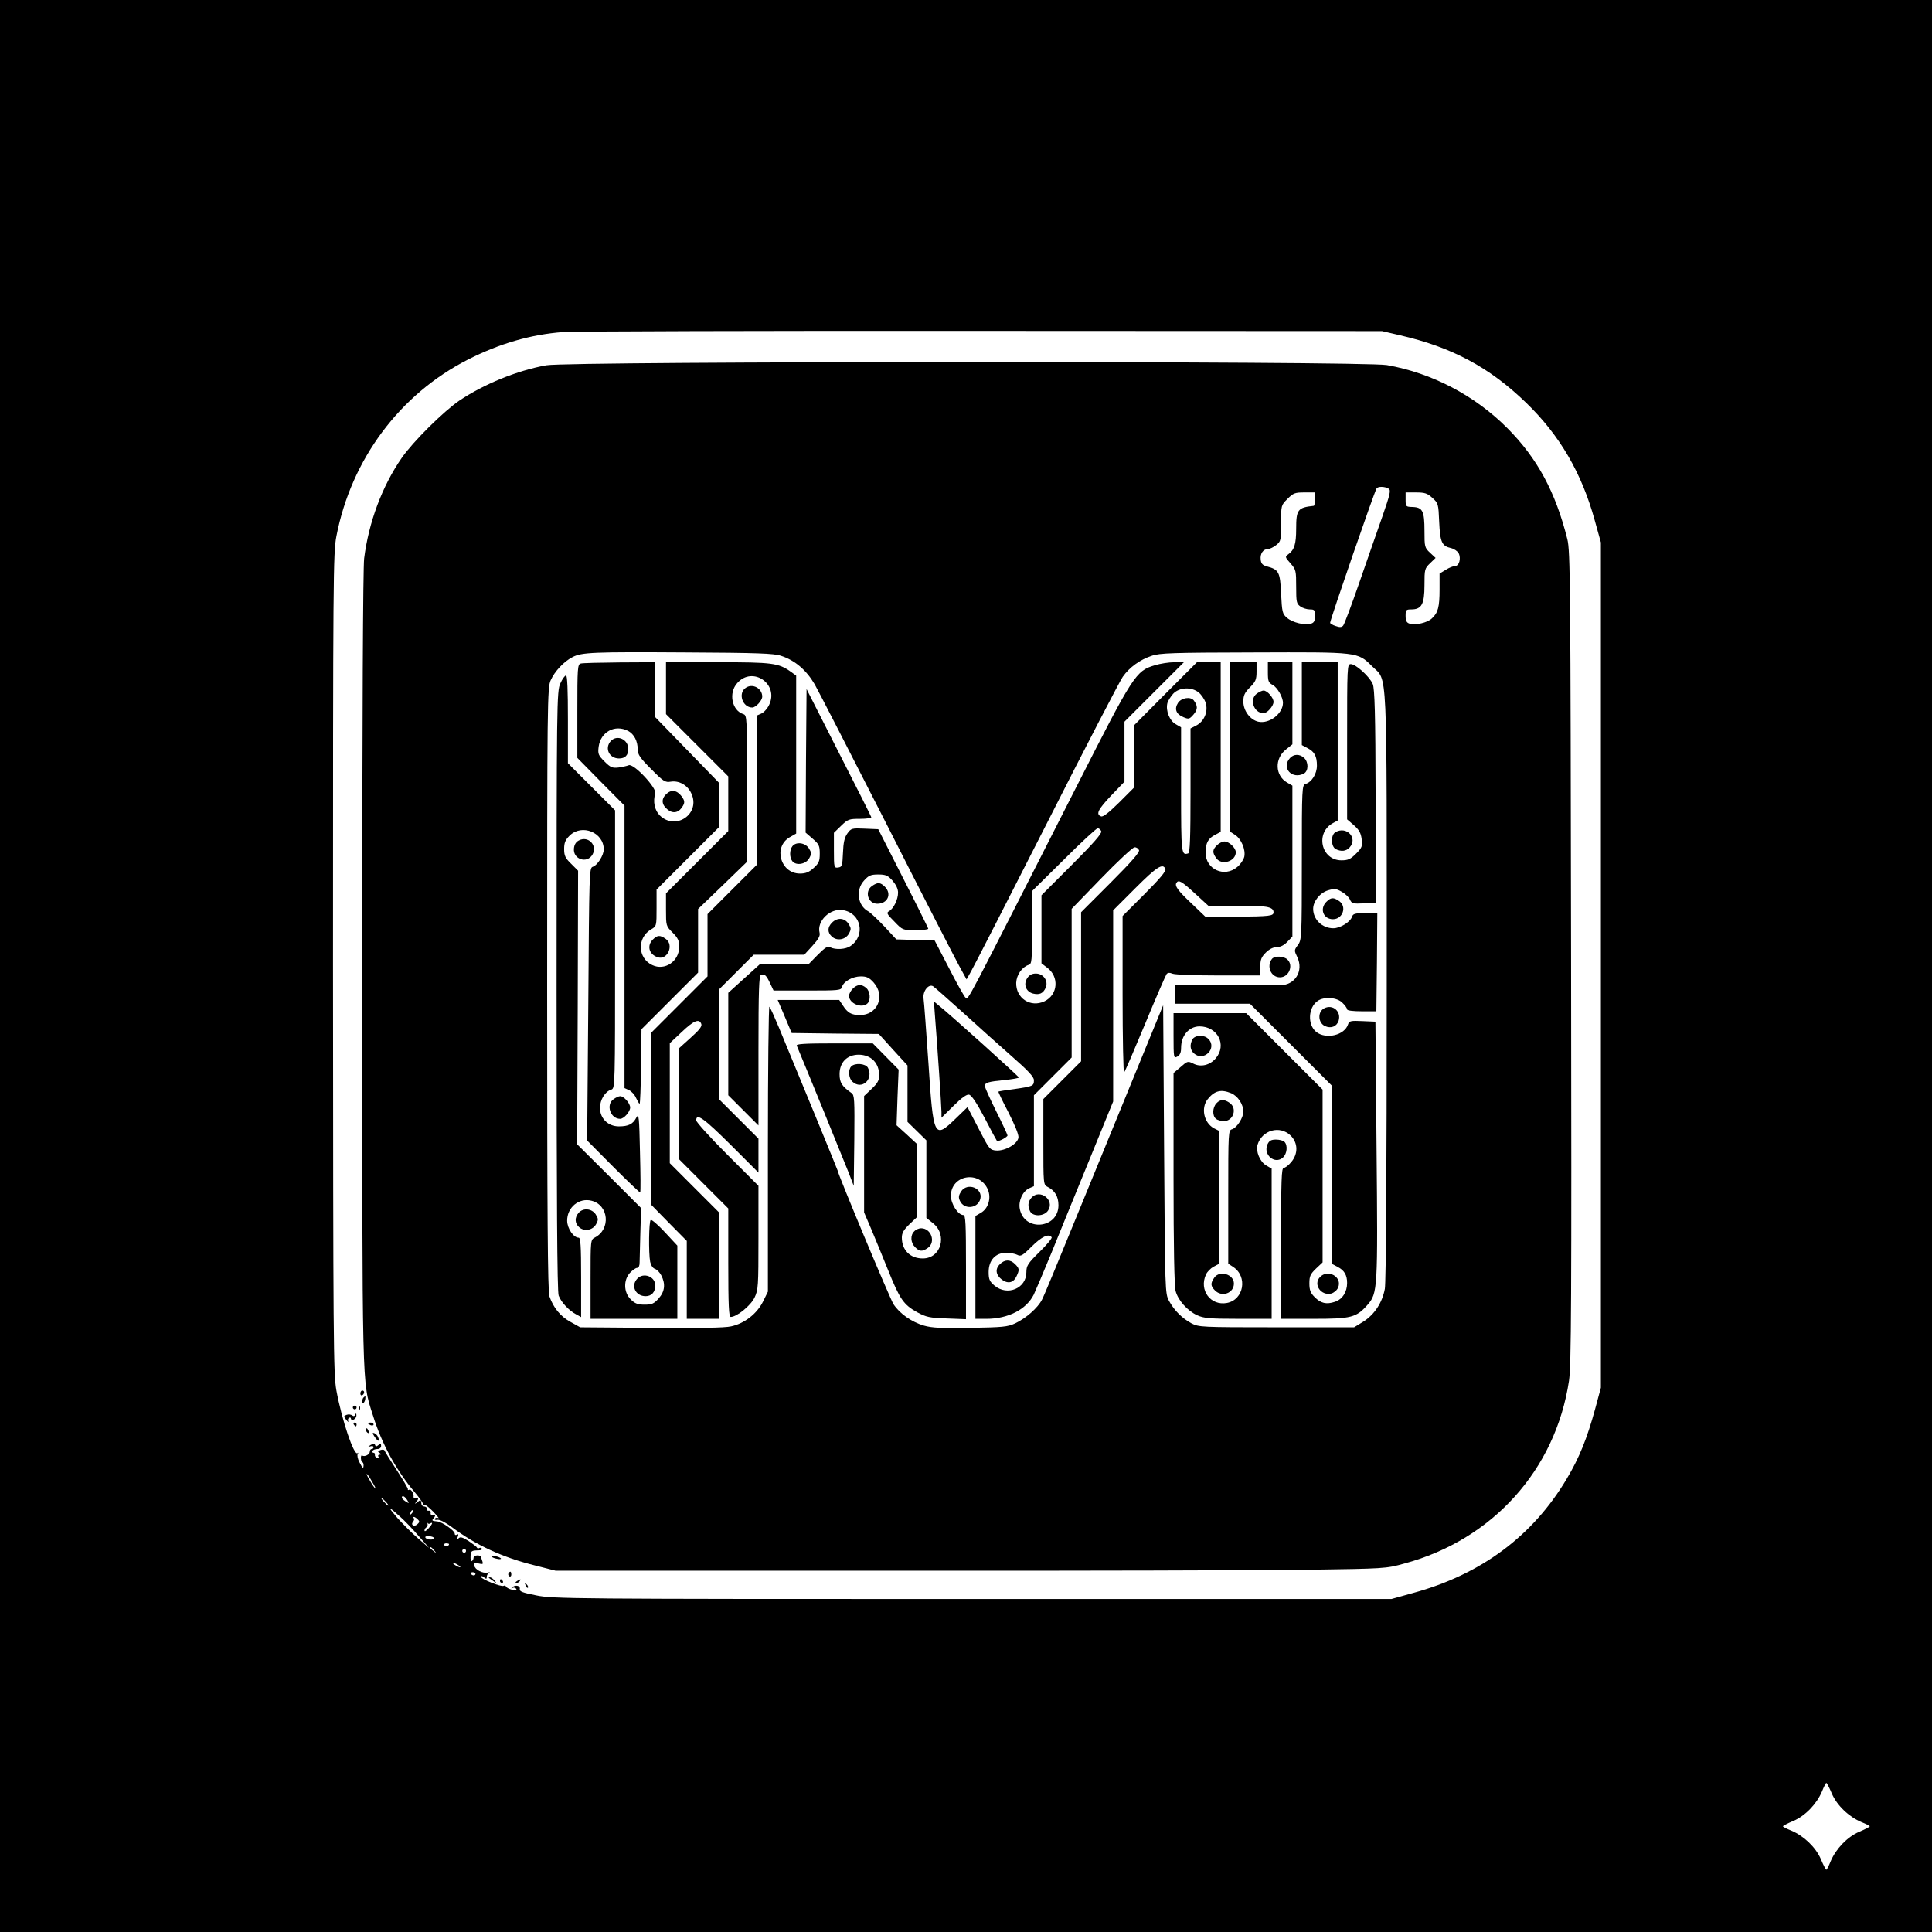 <?xml version="1.0" standalone="no"?>
<!DOCTYPE svg PUBLIC "-//W3C//DTD SVG 20010904//EN"
 "http://www.w3.org/TR/2001/REC-SVG-20010904/DTD/svg10.dtd">
<svg version="1.0" xmlns="http://www.w3.org/2000/svg"
 width="1024pt" height="1024pt" viewBox="0 0 1024 1024"
 preserveAspectRatio="xMidYMid meet">

<g transform="translate(0,1024) scale(0.1,-0.1)"
fill="#000000" stroke="none">
<path d="M0 5120 l0 -5120 5120 0 5120 0 0 5120 0 5120 -5120 0 -5120 0 0
-5120z m7420 3343 c275 -63 475 -170 669 -358 178 -172 295 -373 364 -625 l32
-115 0 -2240 0 -2240 -31 -115 c-42 -153 -83 -256 -150 -368 -180 -303 -454
-507 -814 -605 l-115 -32 -2220 0 c-2124 0 -2224 1 -2312 19 -76 15 -91 21
-88 35 3 18 -27 23 -42 6 -5 -4 -3 -5 4 -1 6 3 15 1 19 -5 5 -9 -1 -10 -22 -5
-16 4 -31 12 -32 17 -2 5 -7 7 -12 4 -12 -8 -120 35 -120 47 0 6 6 6 15 -2 12
-10 15 -10 15 3 0 8 6 18 13 21 6 3 3 4 -8 1 -27 -6 -68 16 -71 37 -2 15 3 17
24 11 21 -5 24 -3 19 11 -4 10 -7 21 -7 25 0 4 -9 7 -20 7 -11 0 -20 -6 -20
-13 0 -6 -4 -14 -9 -17 -4 -3 -8 8 -7 24 1 30 4 32 43 33 12 0 20 4 17 9 -3 4
-9 6 -14 3 -4 -3 -10 -2 -12 2 -1 5 -22 20 -44 35 -32 20 -44 24 -53 15 -9 -9
-11 -8 -5 7 5 13 4 17 -4 12 -7 -4 -12 -2 -12 6 0 15 -67 62 -92 64 -30 3 -31
4 -18 19 11 14 7 19 -12 16 -5 0 -7 5 -5 12 1 6 -4 11 -10 10 -7 -2 -12 2 -10
9 1 7 -5 12 -13 13 -8 0 -16 6 -16 13 -3 24 -4 24 -21 11 -16 -13 -17 -12 -4
4 12 15 9 21 -11 18 -5 0 -7 2 -6 7 3 14 -14 42 -23 36 -5 -3 -9 -2 -7 3 1 4
-26 50 -60 102 -34 52 -63 99 -64 103 -2 5 -12 6 -22 2 -14 -5 -15 -9 -4 -15
10 -7 11 -9 0 -9 -7 0 -10 -5 -6 -11 4 -7 1 -10 -7 -7 -8 3 -13 11 -12 17 2 6
-2 11 -8 11 -5 0 -7 5 -4 10 3 6 15 10 26 10 11 0 19 7 19 16 0 13 -3 14 -14
5 -11 -9 -15 -9 -18 0 -3 9 -8 9 -24 0 -15 -10 -15 -11 -1 -7 9 3 17 1 17 -4
0 -6 -4 -10 -10 -10 -5 0 -10 -6 -10 -14 0 -15 -27 -29 -40 -21 -5 3 -8 -4 -7
-15 1 -11 4 -20 7 -20 4 0 7 -7 7 -15 0 -22 -5 -19 -22 15 -9 17 -13 36 -9 43
4 7 4 9 -1 5 -18 -17 -83 174 -112 332 -16 89 -17 243 -18 2265 0 2054 1 2175
18 2263 79 408 336 752 697 936 168 85 332 133 505 146 55 4 1054 7 2220 6
l2120 -1 95 -22z m-5441 -6088 c13 -22 15 -31 6 -20 -18 22 -53 86 -38 70 6
-5 20 -28 32 -50z m179 -85 c12 -19 11 -20 -8 -8 -11 7 -20 16 -20 20 0 15 15
8 28 -12z m-113 -10 c10 -11 16 -20 13 -20 -3 0 -13 9 -23 20 -10 11 -16 20
-13 20 3 0 13 -9 23 -20z m75 -78 c23 -20 67 -66 98 -102 l57 -65 -60 52 c-33
28 -82 78 -110 109 -54 63 -49 64 15 6z m61 15 c-10 -9 -11 -8 -5 6 3 10 9 15
12 12 3 -3 0 -11 -7 -18z m33 -30 c11 -10 10 -15 -1 -25 -17 -17 -38 -5 -24
12 6 7 8 16 4 19 -3 4 -3 7 1 7 4 0 13 -6 20 -13z m67 -21 c16 9 10 -6 -11
-28 -11 -12 -20 -17 -20 -10 0 6 4 13 10 17 5 3 8 11 6 18 -1 7 -1 9 1 4 3 -4
9 -5 14 -1z m19 -78 c0 -12 -38 -10 -45 2 -4 6 5 9 19 8 15 -1 26 -6 26 -10z
m80 -32 c0 -11 -19 -15 -25 -6 -3 5 1 10 9 10 9 0 16 -2 16 -4z m-79 -33 c13
-16 12 -17 -3 -4 -10 7 -18 15 -18 17 0 8 8 3 21 -13z m169 -3 c0 -5 -4 -10
-10 -10 -5 0 -10 5 -10 10 0 6 5 10 10 10 6 0 10 -4 10 -10z m-30 -86 c0 -2
-9 0 -20 6 -11 6 -20 13 -20 16 0 2 9 0 20 -6 11 -6 20 -13 20 -16z m80 -36
c0 -4 -4 -8 -9 -8 -6 0 -12 4 -15 8 -3 5 1 9 9 9 8 0 15 -4 15 -9z m7189
-1164 c27 -63 90 -123 156 -151 25 -10 45 -20 45 -23 0 -3 -25 -16 -56 -29
-63 -27 -123 -90 -151 -156 -10 -25 -20 -45 -23 -45 -3 0 -16 25 -29 56 -27
63 -90 123 -156 151 -25 10 -45 20 -45 23 0 3 25 16 56 29 63 27 123 90 151
156 10 25 20 45 23 45 3 0 16 -25 29 -56z"/>
<path d="M2896 8304 c-156 -28 -331 -100 -461 -187 -86 -59 -245 -217 -305
-303 -105 -151 -176 -343 -200 -534 -6 -56 -10 -790 -10 -2175 0 -2272 -2
-2182 56 -2365 47 -152 125 -295 223 -410 25 -30 45 -58 43 -63 -1 -5 1 -6 6
-3 5 3 26 -13 48 -36 21 -22 34 -38 27 -34 -6 3 -14 2 -18 -3 -3 -6 3 -8 14
-6 11 2 42 -14 76 -39 126 -95 269 -161 444 -204 l106 -27 1785 0 c982 -1
1972 2 2200 5 408 6 417 6 513 33 468 126 802 497 873 969 12 84 14 406 11
2245 -3 1983 -4 2153 -20 2216 -62 248 -158 427 -317 587 -173 174 -400 293
-639 335 -124 22 -4334 21 -4455 -1z m4464 -654 c13 -8 8 -29 -33 -147 -27
-76 -82 -235 -123 -353 -41 -118 -79 -220 -85 -226 -8 -9 -18 -10 -40 -2 -16
5 -29 13 -29 17 0 16 233 691 246 712 7 12 45 11 64 -1z m-390 -55 c0 -19 -3
-35 -7 -36 -85 -9 -93 -20 -93 -122 0 -81 -10 -112 -42 -135 -18 -13 -17 -15
12 -48 29 -33 30 -39 30 -124 0 -81 2 -90 22 -104 12 -9 35 -16 50 -16 25 0
28 -3 28 -34 0 -26 -5 -36 -20 -41 -33 -11 -99 5 -128 30 -25 21 -27 30 -32
129 -5 115 -12 127 -75 144 -23 6 -31 15 -33 36 -4 31 13 56 38 56 9 0 29 9
44 21 25 20 26 25 26 116 0 95 0 95 34 129 31 31 40 34 90 34 l56 0 0 -35z
m622 6 c31 -28 32 -31 36 -127 5 -108 14 -128 63 -139 16 -4 34 -16 40 -27 14
-27 3 -68 -19 -68 -9 0 -32 -9 -49 -20 l-33 -20 0 -84 c0 -93 -8 -124 -41
-154 -24 -23 -87 -37 -119 -27 -15 5 -20 15 -20 41 0 31 2 34 30 34 55 0 70
28 70 128 0 85 1 89 30 117 l29 28 -29 27 c-29 27 -30 31 -30 117 0 105 -10
124 -63 126 -36 1 -37 2 -37 39 l0 38 55 0 c46 0 60 -4 87 -29z m-3452 -837
c74 -24 134 -76 178 -151 21 -37 193 -372 382 -743 188 -371 361 -708 383
-748 l40 -73 24 43 c14 24 194 376 401 783 206 407 388 757 403 778 35 50 92
91 153 111 42 15 113 17 540 18 559 2 551 3 628 -73 84 -84 78 49 78 -1699 0
-1007 -4 -1566 -10 -1601 -14 -75 -56 -137 -114 -174 l-49 -30 -411 0 c-401 0
-412 1 -451 21 -51 28 -91 68 -119 119 -21 40 -21 46 -26 804 l-5 763 -159
-388 c-88 -214 -228 -558 -313 -764 -84 -206 -160 -390 -170 -408 -22 -44 -85
-99 -142 -126 -41 -19 -67 -21 -238 -24 -152 -3 -204 0 -246 12 -65 19 -128
63 -161 113 -19 29 -296 692 -296 708 0 3 -179 439 -312 760 -23 55 -45 104
-50 109 -4 6 -8 -332 -8 -750 l0 -760 -26 -53 c-32 -64 -98 -116 -169 -131
-33 -8 -175 -10 -425 -8 l-375 3 -52 29 c-53 29 -90 75 -111 135 -9 25 -12
437 -12 1630 0 1524 1 1598 19 1636 21 47 70 99 115 122 49 26 112 28 601 25
376 -2 468 -5 505 -18z"/>
<path d="M3078 6723 c-17 -4 -18 -25 -18 -252 l0 -248 125 -127 125 -126 0
-748 0 -749 24 -11 c13 -6 30 -24 37 -41 8 -17 16 -31 19 -31 3 0 6 89 8 198
l2 197 150 150 150 150 0 169 0 168 130 125 130 126 0 388 c0 377 -1 388 -20
394 -61 19 -80 113 -32 165 81 91 221 -5 169 -115 -9 -20 -28 -41 -42 -47
l-25 -11 0 -396 0 -396 -130 -130 -130 -130 0 -165 0 -165 -150 -150 -150
-150 0 -454 0 -455 95 -97 95 -96 0 -207 0 -206 85 0 85 0 0 283 0 282 -130
130 -130 130 0 318 0 318 63 59 c64 61 93 73 104 43 5 -12 -10 -32 -55 -72
l-62 -56 0 -295 0 -295 130 -130 130 -130 0 -287 c0 -230 3 -288 13 -288 32 0
105 59 126 102 20 42 21 59 21 319 l0 274 -165 165 c-91 91 -165 173 -165 182
0 41 42 10 182 -129 l148 -148 0 90 0 90 -105 105 -105 105 0 290 0 290 93 93
92 92 134 0 134 0 43 47 c32 35 42 53 38 69 -16 62 56 132 124 120 96 -15 121
-134 40 -190 -25 -18 -80 -21 -107 -7 -14 8 -27 0 -67 -40 l-48 -49 -129 0
-129 0 -84 -76 -84 -76 0 -272 0 -271 80 -80 80 -80 0 397 c0 322 3 397 13
401 19 7 29 -2 49 -45 l18 -38 179 0 c167 0 179 1 184 19 7 29 56 56 100 56
31 0 45 -7 68 -33 63 -71 20 -172 -73 -172 -47 1 -65 11 -92 53 l-18 27 -163
0 -163 0 37 -87 37 -88 231 -3 231 -2 76 -84 76 -83 0 -150 0 -149 50 -49 50
-49 0 -206 0 -205 35 -28 c78 -62 43 -187 -54 -187 -67 0 -111 44 -111 111 0
24 10 41 40 70 l40 38 0 194 0 194 -54 50 -54 49 5 148 6 147 -69 70 -68 69
-204 0 c-159 0 -203 -3 -199 -12 48 -114 251 -612 273 -668 l29 -75 3 240 c2
220 1 241 -15 252 -51 36 -63 55 -63 100 0 63 40 103 102 103 66 -1 108 -44
108 -111 0 -24 -9 -41 -40 -70 l-40 -38 0 -308 0 -309 36 -84 c20 -47 60 -145
90 -219 63 -157 83 -186 155 -226 48 -26 66 -30 157 -33 l102 -4 0 276 c0 231
-2 276 -14 276 -28 0 -66 59 -66 102 0 111 152 137 196 33 19 -45 2 -101 -37
-123 l-29 -17 0 -272 0 -273 58 0 c115 0 211 49 251 128 10 21 52 120 94 222
41 102 132 324 201 493 l126 309 0 506 0 507 118 118 c114 114 146 134 159
101 4 -11 -29 -51 -111 -133 l-116 -116 0 -420 c0 -230 4 -415 8 -409 5 5 55
122 112 259 57 138 108 255 113 262 6 8 16 9 33 2 14 -5 124 -9 245 -9 l219 0
0 46 c0 37 5 51 29 75 19 19 40 29 58 29 19 0 39 10 56 28 l27 28 0 400 0 400
-29 17 c-63 37 -66 126 -6 174 l35 28 0 218 0 217 -65 0 -65 0 0 -53 c0 -47 3
-55 25 -67 25 -13 55 -65 55 -95 0 -57 -72 -113 -131 -100 -43 10 -79 58 -79
107 0 32 7 47 35 75 30 30 35 41 35 84 l0 49 -70 0 -70 0 0 -449 0 -449 26
-17 c33 -21 57 -78 49 -116 -4 -16 -20 -40 -37 -54 -68 -58 -168 -13 -168 75
0 52 13 76 50 95 l30 16 0 449 0 450 -63 0 -63 0 -167 -167 -167 -168 0 -165
0 -165 -79 -79 c-55 -54 -84 -77 -95 -73 -29 11 -17 36 54 111 l70 73 0 159 0
159 157 157 158 158 -51 0 c-28 0 -74 -7 -103 -16 -101 -30 -114 -50 -413
-639 -607 -1194 -572 -1129 -590 -1123 -5 2 -44 71 -86 153 l-78 150 -101 3
-102 3 -63 68 c-35 37 -73 73 -85 80 -57 30 -69 113 -24 163 25 28 36 33 76
33 40 0 51 -5 76 -33 18 -21 29 -43 29 -63 0 -36 -23 -84 -47 -98 -16 -9 -13
-15 27 -55 44 -46 45 -46 112 -46 37 0 68 3 68 8 -1 4 -60 124 -133 267 l-132
260 -72 3 c-68 3 -72 2 -92 -26 -15 -21 -21 -48 -23 -103 -3 -68 -5 -74 -25
-77 -22 -3 -23 -1 -23 90 l0 94 38 37 c36 35 42 37 101 37 34 0 61 4 59 9 -1
5 -79 160 -173 344 l-170 335 -3 -381 -2 -380 37 -32 c34 -29 38 -38 38 -80 0
-40 -5 -51 -33 -76 -24 -22 -42 -29 -72 -29 -103 0 -143 140 -55 192 l35 20 0
418 0 419 -29 21 c-65 46 -97 50 -387 50 l-274 0 0 -138 0 -137 165 -165 165
-165 0 -145 0 -145 -165 -165 -165 -165 0 -86 c0 -86 0 -87 35 -122 28 -28 35
-43 35 -75 0 -77 -76 -129 -143 -97 -78 37 -81 145 -6 189 29 17 29 18 29 114
l0 97 165 165 165 165 0 118 0 119 -170 175 -170 175 0 144 0 144 -187 -1
c-104 -1 -196 -3 -205 -6z m3275 -153 c14 -11 31 -36 37 -54 15 -46 -7 -99
-49 -121 l-31 -16 0 -328 c0 -255 -3 -330 -12 -334 -37 -12 -38 -3 -38 337 l0
331 -29 17 c-32 18 -53 71 -44 110 3 13 17 35 31 51 32 34 96 38 135 7z
m-3024 -204 c32 -17 51 -54 51 -99 0 -26 13 -45 71 -103 65 -66 75 -72 104
-67 44 7 89 -18 109 -62 51 -107 -82 -200 -167 -117 -28 28 -37 74 -24 117 9
28 -115 161 -141 149 -9 -4 -34 -9 -54 -12 -33 -4 -43 1 -74 32 -33 33 -36 40
-31 79 11 78 86 119 156 83z m2508 -532 c4 -11 -41 -63 -156 -178 l-161 -161
0 -181 0 -180 29 -22 c66 -48 59 -144 -13 -179 -74 -35 -152 16 -150 98 2 42
30 83 66 95 17 5 18 20 18 198 l0 193 168 166 c92 92 173 167 180 167 7 0 15
-7 19 -16z m200 -100 c4 -11 -39 -61 -151 -173 l-156 -156 0 -395 0 -395 -100
-100 -100 -100 0 -227 c0 -226 0 -227 23 -239 38 -19 57 -51 57 -97 0 -125
-182 -142 -205 -19 -8 42 15 93 50 109 l25 11 0 241 0 241 100 100 100 100 0
394 0 394 158 163 c86 89 165 162 175 163 10 1 20 -6 24 -15z m297 -230 l72
-66 152 1 c152 2 192 -5 192 -34 0 -20 -18 -22 -197 -24 l-163 -1 -70 67 c-75
70 -95 97 -85 113 11 19 27 10 99 -56z m-1232 -629 c79 -72 196 -177 261 -234
87 -76 117 -109 117 -126 0 -31 -5 -33 -102 -47 -46 -6 -85 -12 -86 -14 -2 -1
22 -51 53 -110 34 -67 55 -118 53 -133 -4 -34 -70 -72 -118 -69 -34 3 -37 7
-93 116 l-59 114 -63 -61 c-114 -110 -118 -102 -144 294 -12 171 -23 325 -26
343 -5 38 26 78 50 65 7 -4 78 -67 157 -138z m472 -1193 c3 -5 -26 -40 -64
-77 -63 -62 -70 -74 -70 -108 0 -86 -101 -128 -169 -71 -26 22 -31 33 -31 72
0 62 36 102 93 102 21 0 48 -5 59 -11 18 -10 28 -4 77 45 52 52 91 70 105 48z"/>
<path d="M6244 6515 c-21 -32 -11 -60 28 -76 29 -12 32 -11 54 14 23 27 23 46
1 75 -17 21 -65 14 -83 -13z"/>
<path d="M3237 6312 c-34 -38 -8 -92 44 -92 32 0 49 17 49 50 0 52 -60 78 -93
42z"/>
<path d="M3530 6030 c-27 -27 -23 -57 11 -83 30 -22 60 -13 80 24 9 17 7 27
-8 48 -26 34 -56 38 -83 11z"/>
<path d="M5444 5055 c-21 -33 -6 -71 31 -81 34 -8 53 0 67 30 16 36 -11 76
-52 76 -21 0 -35 -8 -46 -25z"/>
<path d="M5467 3892 c-19 -21 -21 -45 -7 -73 16 -29 75 -26 95 5 37 56 -44
117 -88 68z"/>
<path d="M4955 4863 c13 -162 35 -489 35 -517 l0 -30 64 63 c42 42 70 62 82
59 13 -2 41 -44 82 -122 34 -66 64 -121 66 -123 6 -6 56 20 56 29 0 4 -27 62
-60 128 -33 66 -60 126 -60 134 0 18 17 23 108 32 39 4 72 10 72 13 0 6 -373
342 -427 384 l-23 19 5 -69z"/>
<path d="M5299 3539 c-26 -26 -21 -57 12 -82 32 -23 61 -16 77 19 16 34 15 41
-8 64 -26 26 -55 25 -81 -1z"/>
<path d="M6900 6510 l0 -219 30 -16 c37 -19 50 -43 50 -93 0 -43 -27 -87 -60
-97 -19 -6 -20 -17 -20 -416 0 -398 -1 -411 -21 -438 -20 -27 -20 -29 -3 -64
35 -74 -13 -150 -93 -149 -22 0 -43 2 -49 3 -5 1 -120 1 -256 0 l-248 -1 0
-50 0 -50 198 0 197 0 218 -218 217 -217 0 -472 0 -472 30 -16 c35 -18 50 -43
50 -85 0 -48 -25 -87 -65 -100 -45 -15 -75 -8 -108 26 -21 21 -27 36 -27 72 0
38 5 49 35 78 l35 33 0 458 0 458 -203 203 -202 202 -193 0 -192 0 0 -120 c0
-118 1 -120 20 -110 14 8 20 21 20 46 0 65 41 113 97 114 97 0 147 -98 87
-169 -31 -37 -80 -49 -120 -28 -28 14 -31 13 -66 -18 l-38 -32 0 -559 c0 -359
4 -573 11 -597 13 -49 63 -105 114 -128 34 -16 67 -19 218 -19 l177 0 0 398 0
398 -29 17 c-33 19 -56 75 -46 109 24 79 119 105 176 49 39 -39 40 -96 3 -140
-14 -17 -32 -31 -40 -31 -12 0 -14 -62 -14 -400 l0 -400 175 0 c197 0 224 7
283 74 54 62 55 82 48 826 l-6 675 -69 3 c-62 3 -70 1 -76 -17 -18 -58 -116
-81 -168 -41 -48 38 -44 130 7 165 34 24 103 19 131 -10 14 -13 25 -29 25 -35
0 -6 30 -10 78 -10 l77 0 3 260 2 260 -64 0 c-57 0 -65 -3 -71 -21 -9 -26 -62
-59 -98 -59 -59 0 -107 46 -107 103 0 40 36 85 79 98 34 10 44 9 73 -8 18 -10
38 -29 43 -41 9 -21 16 -23 74 -20 l64 3 -2 564 c-1 438 -5 570 -15 595 -16
39 -90 106 -116 106 -20 0 -20 -7 -20 -411 l0 -412 36 -31 c27 -24 37 -41 41
-73 5 -39 2 -46 -30 -78 -29 -29 -42 -35 -77 -35 -109 0 -141 149 -42 199 l22
12 0 419 0 420 -95 0 -95 0 0 -220z m-375 -2064 c36 -15 65 -59 65 -98 0 -32
-34 -85 -59 -93 -21 -6 -21 -11 -21 -360 l0 -353 26 -17 c78 -51 57 -174 -33
-191 -87 -16 -149 68 -111 151 7 15 25 33 40 41 l28 15 0 353 0 353 -26 13
c-53 29 -70 107 -33 154 36 45 70 54 124 32z"/>
<path d="M6447 4392 c-21 -23 -22 -66 -2 -82 8 -7 27 -12 42 -12 50 0 72 67
31 96 -29 21 -51 20 -71 -2z"/>
<path d="M6436 3468 c-21 -30 -20 -44 4 -68 37 -37 100 -14 100 37 0 49 -76
72 -104 31z"/>
<path d="M2970 6618 c-19 -42 -20 -84 -20 -1630 0 -1097 3 -1595 11 -1615 13
-35 55 -80 92 -99 l27 -15 0 211 c0 168 -3 210 -13 210 -27 0 -60 48 -61 89
-1 71 62 124 129 107 92 -23 103 -151 18 -195 -23 -12 -23 -14 -23 -221 l0
-210 230 0 230 0 0 194 0 194 -66 71 c-36 39 -70 68 -75 65 -10 -6 -12 -175
-3 -222 4 -18 14 -34 25 -37 11 -4 26 -19 34 -35 23 -45 19 -85 -14 -122 -25
-28 -36 -33 -75 -33 -36 0 -51 6 -73 28 -38 37 -39 103 -4 141 14 14 30 26 38
26 8 0 13 11 13 28 0 15 2 86 4 158 l4 131 -169 169 -170 169 3 725 2 725 -37
37 c-31 30 -37 43 -37 78 0 33 6 48 29 71 65 64 181 17 181 -73 0 -31 -34 -85
-58 -92 -19 -6 -19 -26 -24 -729 l-6 -722 139 -140 c76 -76 140 -137 142 -135
3 3 2 99 -1 214 -4 186 -6 206 -19 183 -18 -35 -42 -47 -93 -47 -57 0 -100 42
-100 98 0 43 27 87 60 97 20 6 20 18 20 743 l0 737 -125 125 -125 125 0 232
c0 156 -3 233 -10 233 -6 0 -20 -19 -30 -42z"/>
<path d="M3952 6594 c-42 -29 -16 -104 35 -104 19 0 53 37 53 58 0 44 -52 72
-88 46z"/>
<path d="M6662 6564 c-42 -29 -17 -104 35 -104 20 0 53 38 53 60 0 22 -33 60
-53 60 -7 0 -23 -7 -35 -16z"/>
<path d="M6837 6222 c-47 -52 11 -115 74 -82 25 14 25 61 1 83 -24 22 -55 21
-75 -1z"/>
<path d="M7078 5829 c-25 -14 -24 -75 1 -89 29 -15 56 -12 74 8 46 50 -16 116
-75 81z"/>
<path d="M3069 5786 c-16 -8 -25 -22 -27 -43 -6 -58 71 -83 99 -31 26 48 -23
99 -72 74z"/>
<path d="M6450 5760 c-24 -24 -25 -38 -4 -68 28 -41 104 -18 104 31 0 23 -36
57 -60 57 -11 0 -29 -9 -40 -20z"/>
<path d="M4200 5755 c-16 -20 -16 -61 0 -80 21 -25 72 -15 89 16 13 24 13 29
-2 53 -20 30 -67 36 -87 11z"/>
<path d="M4622 5544 c-41 -28 -22 -94 28 -94 55 0 78 52 40 90 -24 24 -38 25
-68 4z"/>
<path d="M7030 5460 c-37 -37 -16 -92 35 -92 52 0 75 67 33 96 -30 21 -44 20
-68 -4z"/>
<path d="M4410 5350 c-25 -25 -25 -52 -1 -74 27 -25 72 -17 90 15 13 24 13 29
-2 53 -21 32 -59 34 -87 6z"/>
<path d="M3460 5260 c-32 -32 -21 -77 24 -93 53 -20 91 65 44 97 -30 21 -44
20 -68 -4z"/>
<path d="M6742 5158 c-31 -39 -6 -98 42 -98 47 0 73 62 40 94 -19 19 -67 21
-82 4z"/>
<path d="M4520 5000 c-11 -11 -20 -28 -20 -38 0 -41 69 -69 98 -40 18 18 14
63 -6 81 -25 22 -48 21 -72 -3z"/>
<path d="M7019 4896 c-36 -18 -34 -76 3 -94 32 -15 63 -3 73 28 15 49 -31 89
-76 66z"/>
<path d="M6320 4731 c-15 -29 -12 -56 8 -74 52 -47 126 28 76 77 -22 23 -71
20 -84 -3z"/>
<path d="M4512 4588 c-18 -18 -14 -63 6 -81 50 -46 114 13 82 74 -12 22 -68
27 -88 7z"/>
<path d="M3252 4414 c-42 -29 -17 -104 35 -104 20 0 53 38 53 60 0 22 -33 60
-53 60 -7 0 -23 -7 -35 -16z"/>
<path d="M6718 4175 c-25 -55 39 -109 82 -70 22 20 26 65 8 83 -7 7 -27 12
-45 12 -26 0 -36 -6 -45 -25z"/>
<path d="M5094 3925 c-13 -21 -15 -31 -6 -50 22 -48 95 -41 108 11 14 57 -69
89 -102 39z"/>
<path d="M3067 3812 c-22 -25 -21 -55 2 -76 27 -25 72 -17 90 15 13 24 13 29
-2 53 -21 31 -66 35 -90 8z"/>
<path d="M4846 3714 c-22 -21 -20 -60 4 -84 24 -24 38 -25 68 -4 43 30 18 104
-36 104 -11 0 -28 -7 -36 -16z"/>
<path d="M6995 3470 c-35 -39 7 -99 61 -86 14 4 30 17 36 31 25 56 -54 102
-97 55z"/>
<path d="M3377 3462 c-35 -38 -8 -92 45 -92 31 0 51 21 51 57 0 48 -64 71 -96
35z"/>
<path d="M1910 2854 c0 -8 5 -12 10 -9 6 3 10 10 10 16 0 5 -4 9 -10 9 -5 0
-10 -7 -10 -16z"/>
<path d="M1927 2833 c-4 -3 -7 -13 -7 -21 0 -18 13 -7 16 13 2 17 1 18 -9 8z"/>
<path d="M1870 2780 c0 -5 5 -10 10 -10 6 0 10 5 10 10 0 6 -4 10 -10 10 -5 0
-10 -4 -10 -10z"/>
<path d="M1901 2774 c0 -11 3 -14 6 -6 3 7 2 16 -1 19 -3 4 -6 -2 -5 -13z"/>
<path d="M1837 2741 c-16 -6 -16 -8 -2 -26 9 -11 14 -15 11 -8 -4 6 -2 14 4
18 5 3 10 2 10 -4 0 -6 7 -8 15 -5 8 4 15 14 14 23 0 11 -2 12 -6 3 -3 -8 -9
-10 -16 -4 -7 5 -20 7 -30 3z"/>
<path d="M1875 2690 c3 -5 8 -10 11 -10 2 0 4 5 4 10 0 6 -5 10 -11 10 -5 0
-7 -4 -4 -10z"/>
<path d="M1950 2696 c0 -2 7 -6 15 -10 8 -3 15 -1 15 4 0 6 -7 10 -15 10 -8 0
-15 -2 -15 -4z"/>
<path d="M1940 2661 c0 -6 4 -13 10 -16 6 -3 7 1 4 9 -7 18 -14 21 -14 7z"/>
<path d="M1986 2624 c18 -26 28 -27 18 -1 -3 8 -12 18 -20 21 -11 4 -11 0 2
-20z"/>
<path d="M2605 1990 c3 -4 16 -10 30 -12 13 -3 22 -2 20 2 -3 4 -16 10 -30 12
-13 3 -22 2 -20 -2z"/>
<path d="M2695 1901 c-3 -5 -1 -12 5 -16 5 -3 10 1 10 9 0 18 -6 21 -15 7z"/>
<path d="M2591 1877 c2 -1 13 -9 24 -17 19 -14 19 -14 6 3 -7 9 -18 17 -24 17
-6 0 -8 -1 -6 -3z"/>
<path d="M2650 1860 c0 -5 5 -10 11 -10 5 0 7 5 4 10 -3 6 -8 10 -11 10 -2 0
-4 -4 -4 -10z"/>
<path d="M2740 1860 c-9 -6 -10 -10 -3 -10 6 0 15 5 18 10 8 12 4 12 -15 0z"/>
<path d="M2786 1837 c3 -10 9 -15 12 -12 3 3 0 11 -7 18 -10 9 -11 8 -5 -6z"/>
</g>
</svg>
